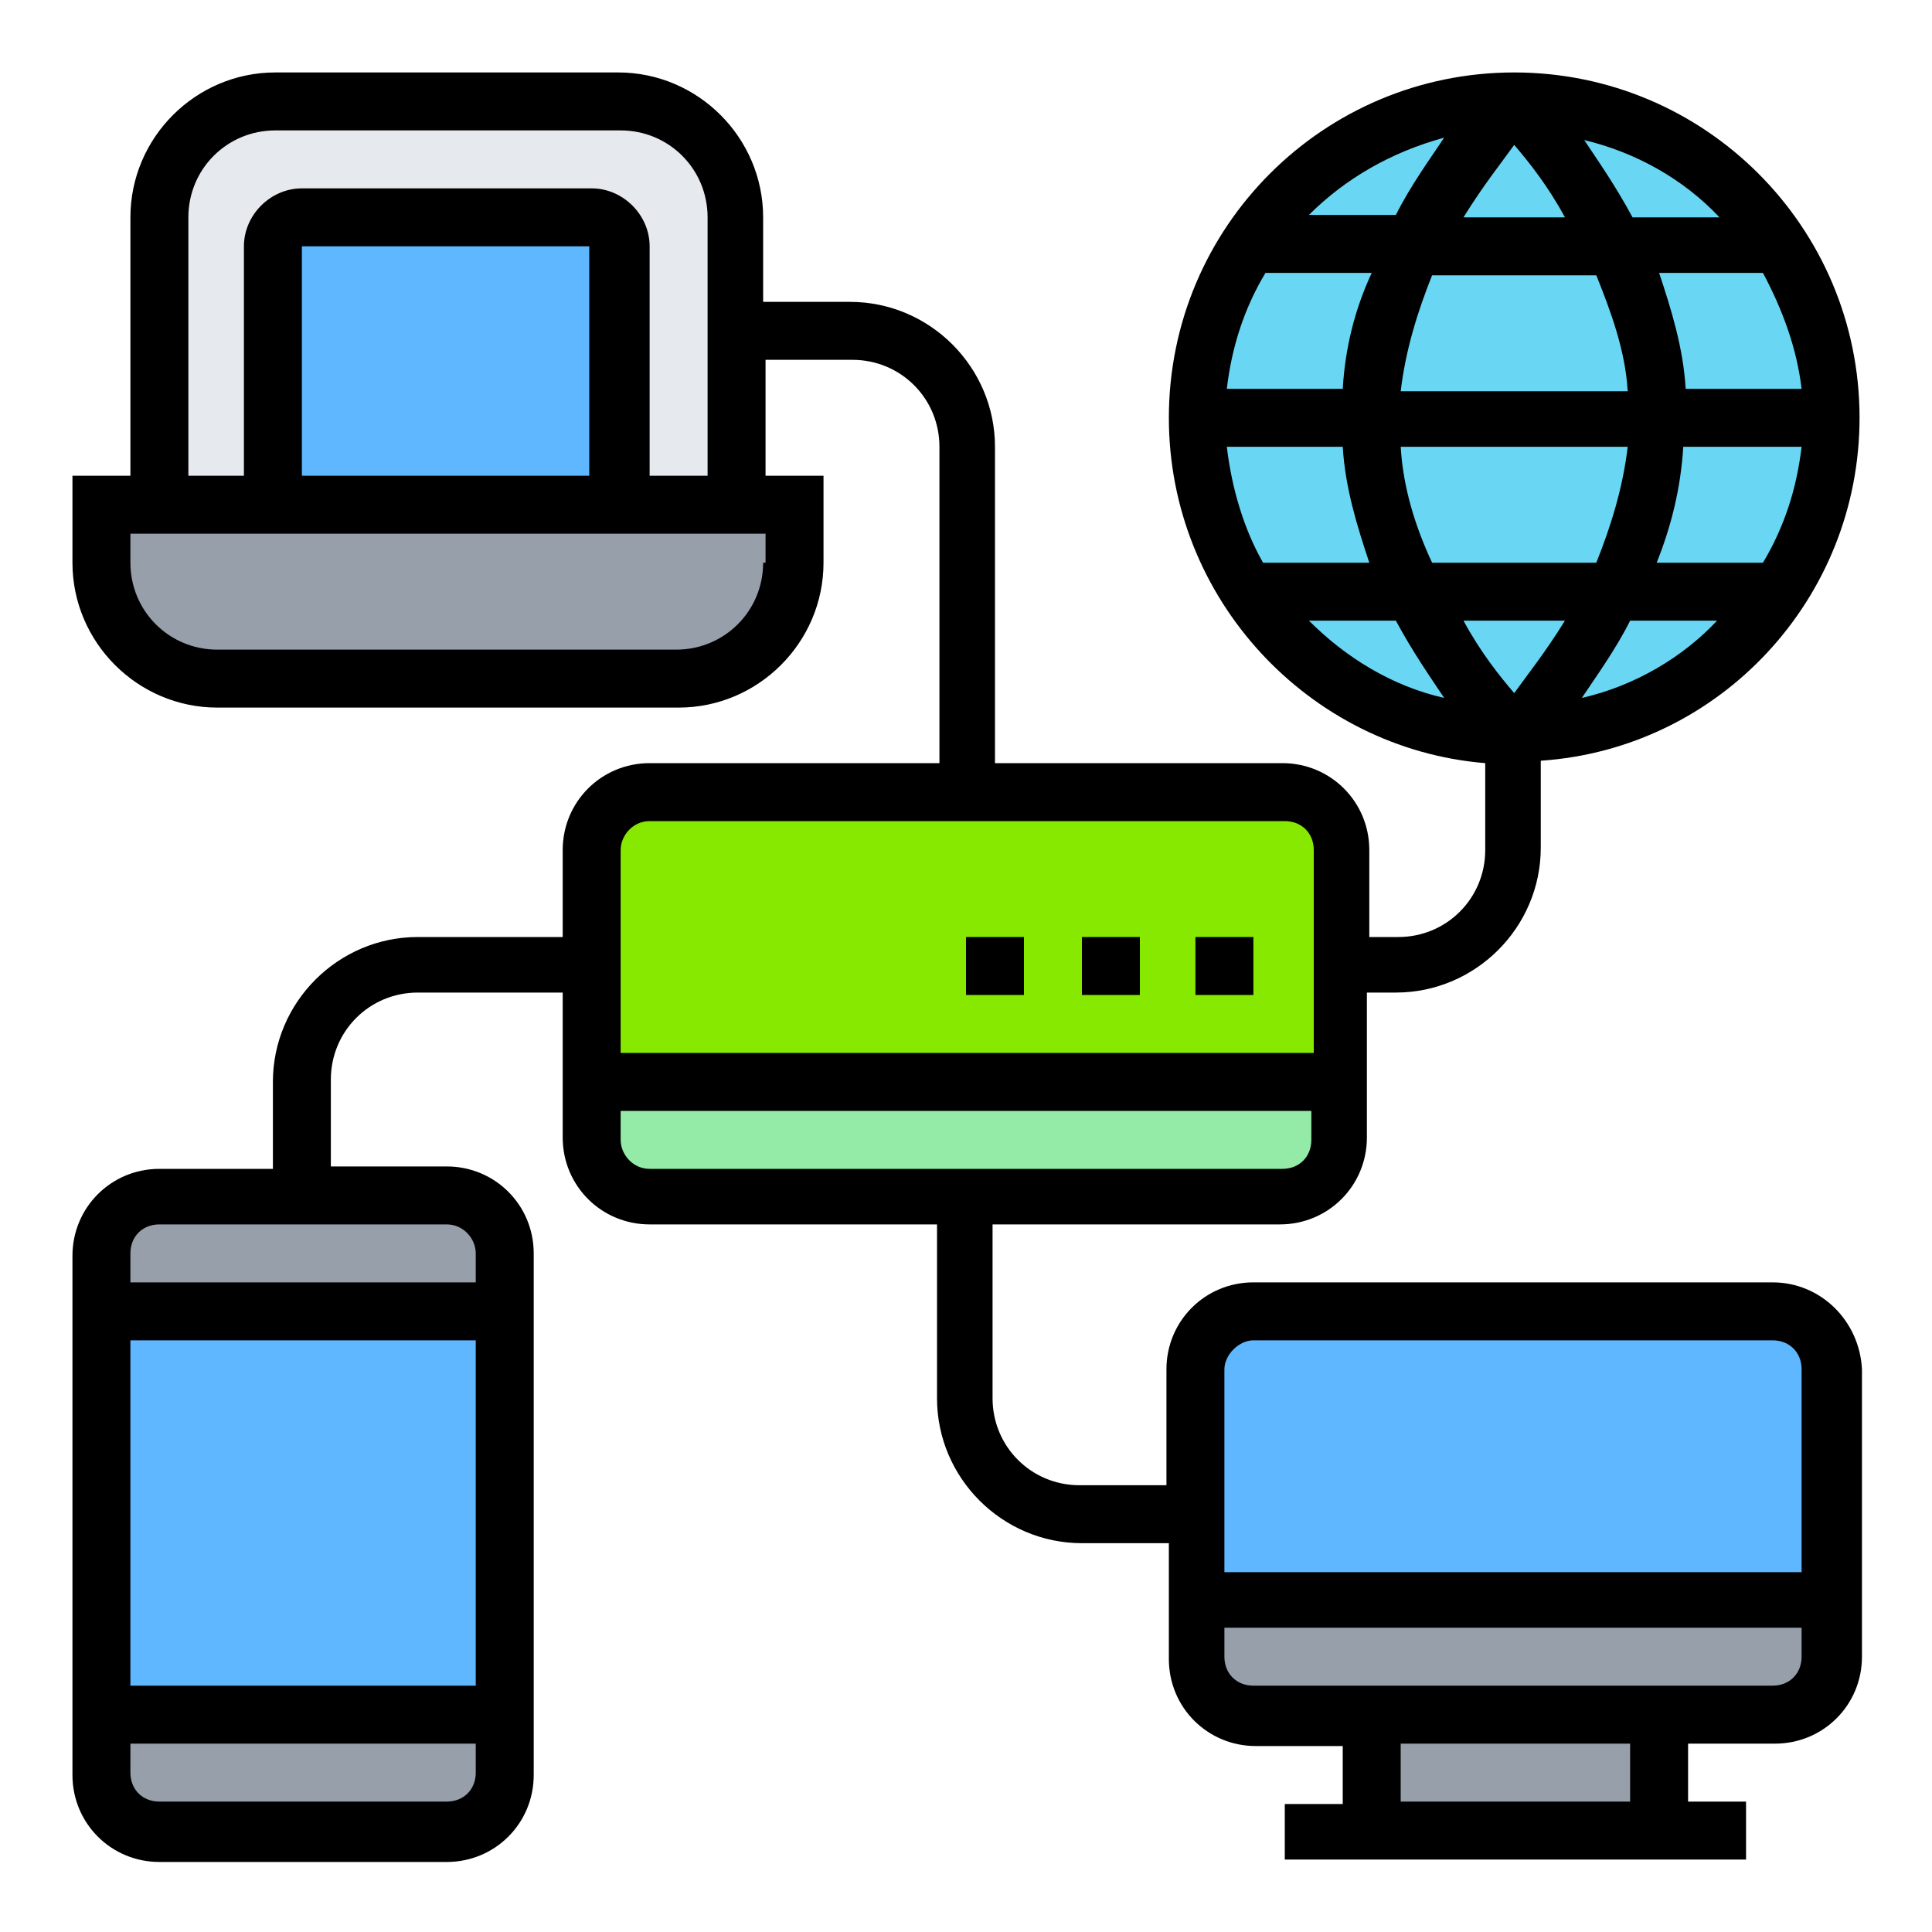 <?xml version="1.0" encoding="utf-8"?>
<!-- Generator: Adobe Illustrator 22.0.0, SVG Export Plug-In . SVG Version: 6.00 Build 0)  -->
<svg version="1.1" id="Layer_1" xmlns="http://www.w3.org/2000/svg" xmlns:xlink="http://www.w3.org/1999/xlink" x="0px" y="0px"
	 viewBox="0 0 80 80" style="enable-background:new 0 0 80 80;" xml:space="preserve">
<style type="text/css">
	.st0{fill:#969FAA;}
	.st1{fill:#E6E9ED;}
	.st2{fill:#5EB7FF;}
	.st3{fill:#94EAA7;}
	.st4{fill:#69D6F4;}
	.st5{fill:#87E900;}
</style>
<path class="st0" d="M6.6,20.9h4.8h14.3h4.8h2.4v2.4c0,2.6-2.1,4.8-4.8,4.8H9c-2.6,0-4.8-2.1-4.8-4.8v-2.4H6.6z"/>
<path class="st1" d="M30.5,13.7v7.2h-4.8V10.2c0-0.7-0.5-1.2-1.2-1.2H12.5c-0.7,0-1.2,0.5-1.2,1.2v10.7H6.6V9c0-2.6,2.1-4.8,4.8-4.8
	h14.3c2.6,0,4.8,2.1,4.8,4.8V13.7z"/>
<path class="st0" d="M56.7,71h11.9v4.8H56.7V71z"/>
<path class="st0" d="M75.8,66.3v2.4c0,1.3-1.1,2.4-2.4,2.4h-4.8H56.7h-4.8c-1.3,0-2.4-1.1-2.4-2.4v-2.4H75.8z"/>
<path class="st0" d="M20.9,51.9v2.4H4.2v-2.4c0-1.3,1.1-2.4,2.4-2.4h6h6C19.8,49.5,20.9,50.6,20.9,51.9z"/>
<path class="st0" d="M20.9,71v2.4c0,1.3-1.1,2.4-2.4,2.4H6.6c-1.3,0-2.4-1.1-2.4-2.4V71H20.9z"/>
<path class="st2" d="M25.7,10.2v10.7H11.4V10.2c0-0.7,0.5-1.2,1.2-1.2h11.9C25.1,9,25.7,9.5,25.7,10.2z"/>
<path class="st2" d="M75.8,56.7v9.5H49.5v-3.6v-6c0-1.3,1.1-2.4,2.4-2.4h21.5C74.7,54.3,75.8,55.4,75.8,56.7z"/>
<path class="st2" d="M4.2,54.3h16.7V71H4.2V54.3z"/>
<path class="st3" d="M55.5,44.8v2.4c0,1.3-1.1,2.4-2.4,2.4H40H26.9c-1.3,0-2.4-1.1-2.4-2.4v-2.4H55.5z"/>
<circle class="st4" cx="62.7" cy="17.3" r="13.1"/>
<path class="st5" d="M55.5,40v4.8h-31V40v-4.8c0-1.3,1.1-2.4,2.4-2.4H40h13.1c1.3,0,2.4,1.1,2.4,2.4V40z"/>
<path d="M49.5,38.8h2.4v2.4h-2.4V38.8z"/>
<path d="M44.8,38.8h2.4v2.4h-2.4V38.8z"/>
<path d="M40,38.8h2.4v2.4H40V38.8z"/>
<path d="M73.4,53.1H51.9c-2,0-3.6,1.6-3.6,3.6v4.8h-3.6c-2,0-3.6-1.6-3.6-3.6v-7.2h11.9c2,0,3.6-1.6,3.6-3.6v-6h1.2c3.3,0,6-2.7,6-6
	v-3.6C71.2,31,77,24.8,77,17.3C77,9.4,70.6,3,62.7,3S48.4,9.4,48.4,17.3c0,7.5,5.8,13.7,13.1,14.3v3.6c0,2-1.6,3.6-3.6,3.6h-1.2
	v-3.6c0-2-1.6-3.6-3.6-3.6H41.2V18.5c0-3.3-2.7-6-6-6h-3.6V9c0-3.3-2.7-6-6-6H11.4c-3.3,0-6,2.7-6,6v10.7H3v3.6c0,3.3,2.7,6,6,6
	h19.1c3.3,0,6-2.7,6-6v-3.6h-2.4v-4.8h3.6c2,0,3.6,1.6,3.6,3.6v13.1H26.9c-2,0-3.6,1.6-3.6,3.6v3.6h-6c-3.3,0-6,2.7-6,6v3.6H6.6
	c-2,0-3.6,1.6-3.6,3.6v21.5c0,2,1.6,3.6,3.6,3.6h11.9c2,0,3.6-1.6,3.6-3.6V51.9c0-2-1.6-3.6-3.6-3.6h-4.8v-3.6c0-2,1.6-3.6,3.6-3.6
	h6v6c0,2,1.6,3.6,3.6,3.6h11.9v7.2c0,3.3,2.7,6,6,6h3.6v4.8c0,2,1.6,3.6,3.6,3.6h3.6v2.4h-2.4V77h19.1v-2.4h-2.4v-2.4h3.6
	c2,0,3.6-1.6,3.6-3.6V56.7C77,54.7,75.4,53.1,73.4,53.1z M50.8,18.5h4.8c0.1,1.7,0.6,3.3,1.1,4.8h-4.4C51.5,21.9,51,20.2,50.8,18.5z
	 M66.1,11.4c0.6,1.5,1.2,3.1,1.3,4.8H58c0.2-1.7,0.7-3.3,1.3-4.8H66.1z M60.6,9c0.8-1.3,1.6-2.3,2.1-3c0.6,0.7,1.4,1.7,2.1,3H60.6z
	 M74.6,16.1h-4.8c-0.1-1.7-0.6-3.3-1.1-4.8H73C73.8,12.8,74.4,14.4,74.6,16.1L74.6,16.1z M74.6,18.5c-0.2,1.7-0.7,3.3-1.6,4.8h-4.4
	c0.6-1.5,1-3.1,1.1-4.8H74.6z M55.6,16.1h-4.8c0.2-1.7,0.7-3.3,1.6-4.8h4.4C56.1,12.8,55.7,14.4,55.6,16.1z M58,18.5h9.4
	c-0.2,1.7-0.7,3.3-1.3,4.8h-6.8C58.6,21.8,58.1,20.2,58,18.5L58,18.5z M64.8,25.7c-0.8,1.3-1.6,2.3-2.1,3c-0.6-0.7-1.4-1.7-2.1-3
	H64.8z M65.5,28.9c0.6-0.9,1.4-2,2-3.2h3.6C69.7,27.2,67.7,28.4,65.5,28.9z M71.2,9h-3.6c-0.7-1.3-1.4-2.3-2-3.2
	C67.7,6.3,69.7,7.4,71.2,9z M59.8,5.7c-0.6,0.9-1.4,2-2,3.2h-3.6C55.7,7.4,57.6,6.3,59.8,5.7z M54.2,25.7h3.6c0.7,1.3,1.4,2.3,2,3.2
	C57.6,28.4,55.7,27.2,54.2,25.7z M31.6,23.3c0,2-1.6,3.6-3.6,3.6H9c-2,0-3.6-1.6-3.6-3.6v-1.2h26.3V23.3z M24.5,19.7H12.5v-9.5h11.9
	V19.7z M26.9,19.7v-9.5c0-1.3-1.1-2.4-2.4-2.4H12.5c-1.3,0-2.4,1.1-2.4,2.4v9.5H7.8V9c0-2,1.6-3.6,3.6-3.6h14.3c2,0,3.6,1.6,3.6,3.6
	v10.7H26.9z M5.4,55.5h14.3v14.3H5.4V55.5z M18.5,74.6H6.6c-0.7,0-1.2-0.5-1.2-1.2v-1.2h14.3v1.2C19.7,74.1,19.2,74.6,18.5,74.6z
	 M19.7,51.9v1.2H5.4v-1.2c0-0.7,0.5-1.2,1.2-1.2h11.9C19.2,50.7,19.7,51.3,19.7,51.9z M26.9,34h26.3c0.7,0,1.2,0.5,1.2,1.2v8.4H25.7
	v-8.4C25.7,34.6,26.2,34,26.9,34L26.9,34z M25.7,47.2V46h28.6v1.2c0,0.7-0.5,1.2-1.2,1.2H26.9C26.2,48.4,25.7,47.8,25.7,47.2
	L25.7,47.2z M51.9,55.5h21.5c0.7,0,1.2,0.5,1.2,1.2v8.4H50.7v-8.4C50.7,56.1,51.3,55.5,51.9,55.5z M67.5,74.6h-9.5v-2.4h9.5V74.6z
	 M73.4,69.8H51.9c-0.7,0-1.2-0.5-1.2-1.2v-1.2h23.9v1.2C74.6,69.3,74.1,69.8,73.4,69.8z"/>
</svg>
